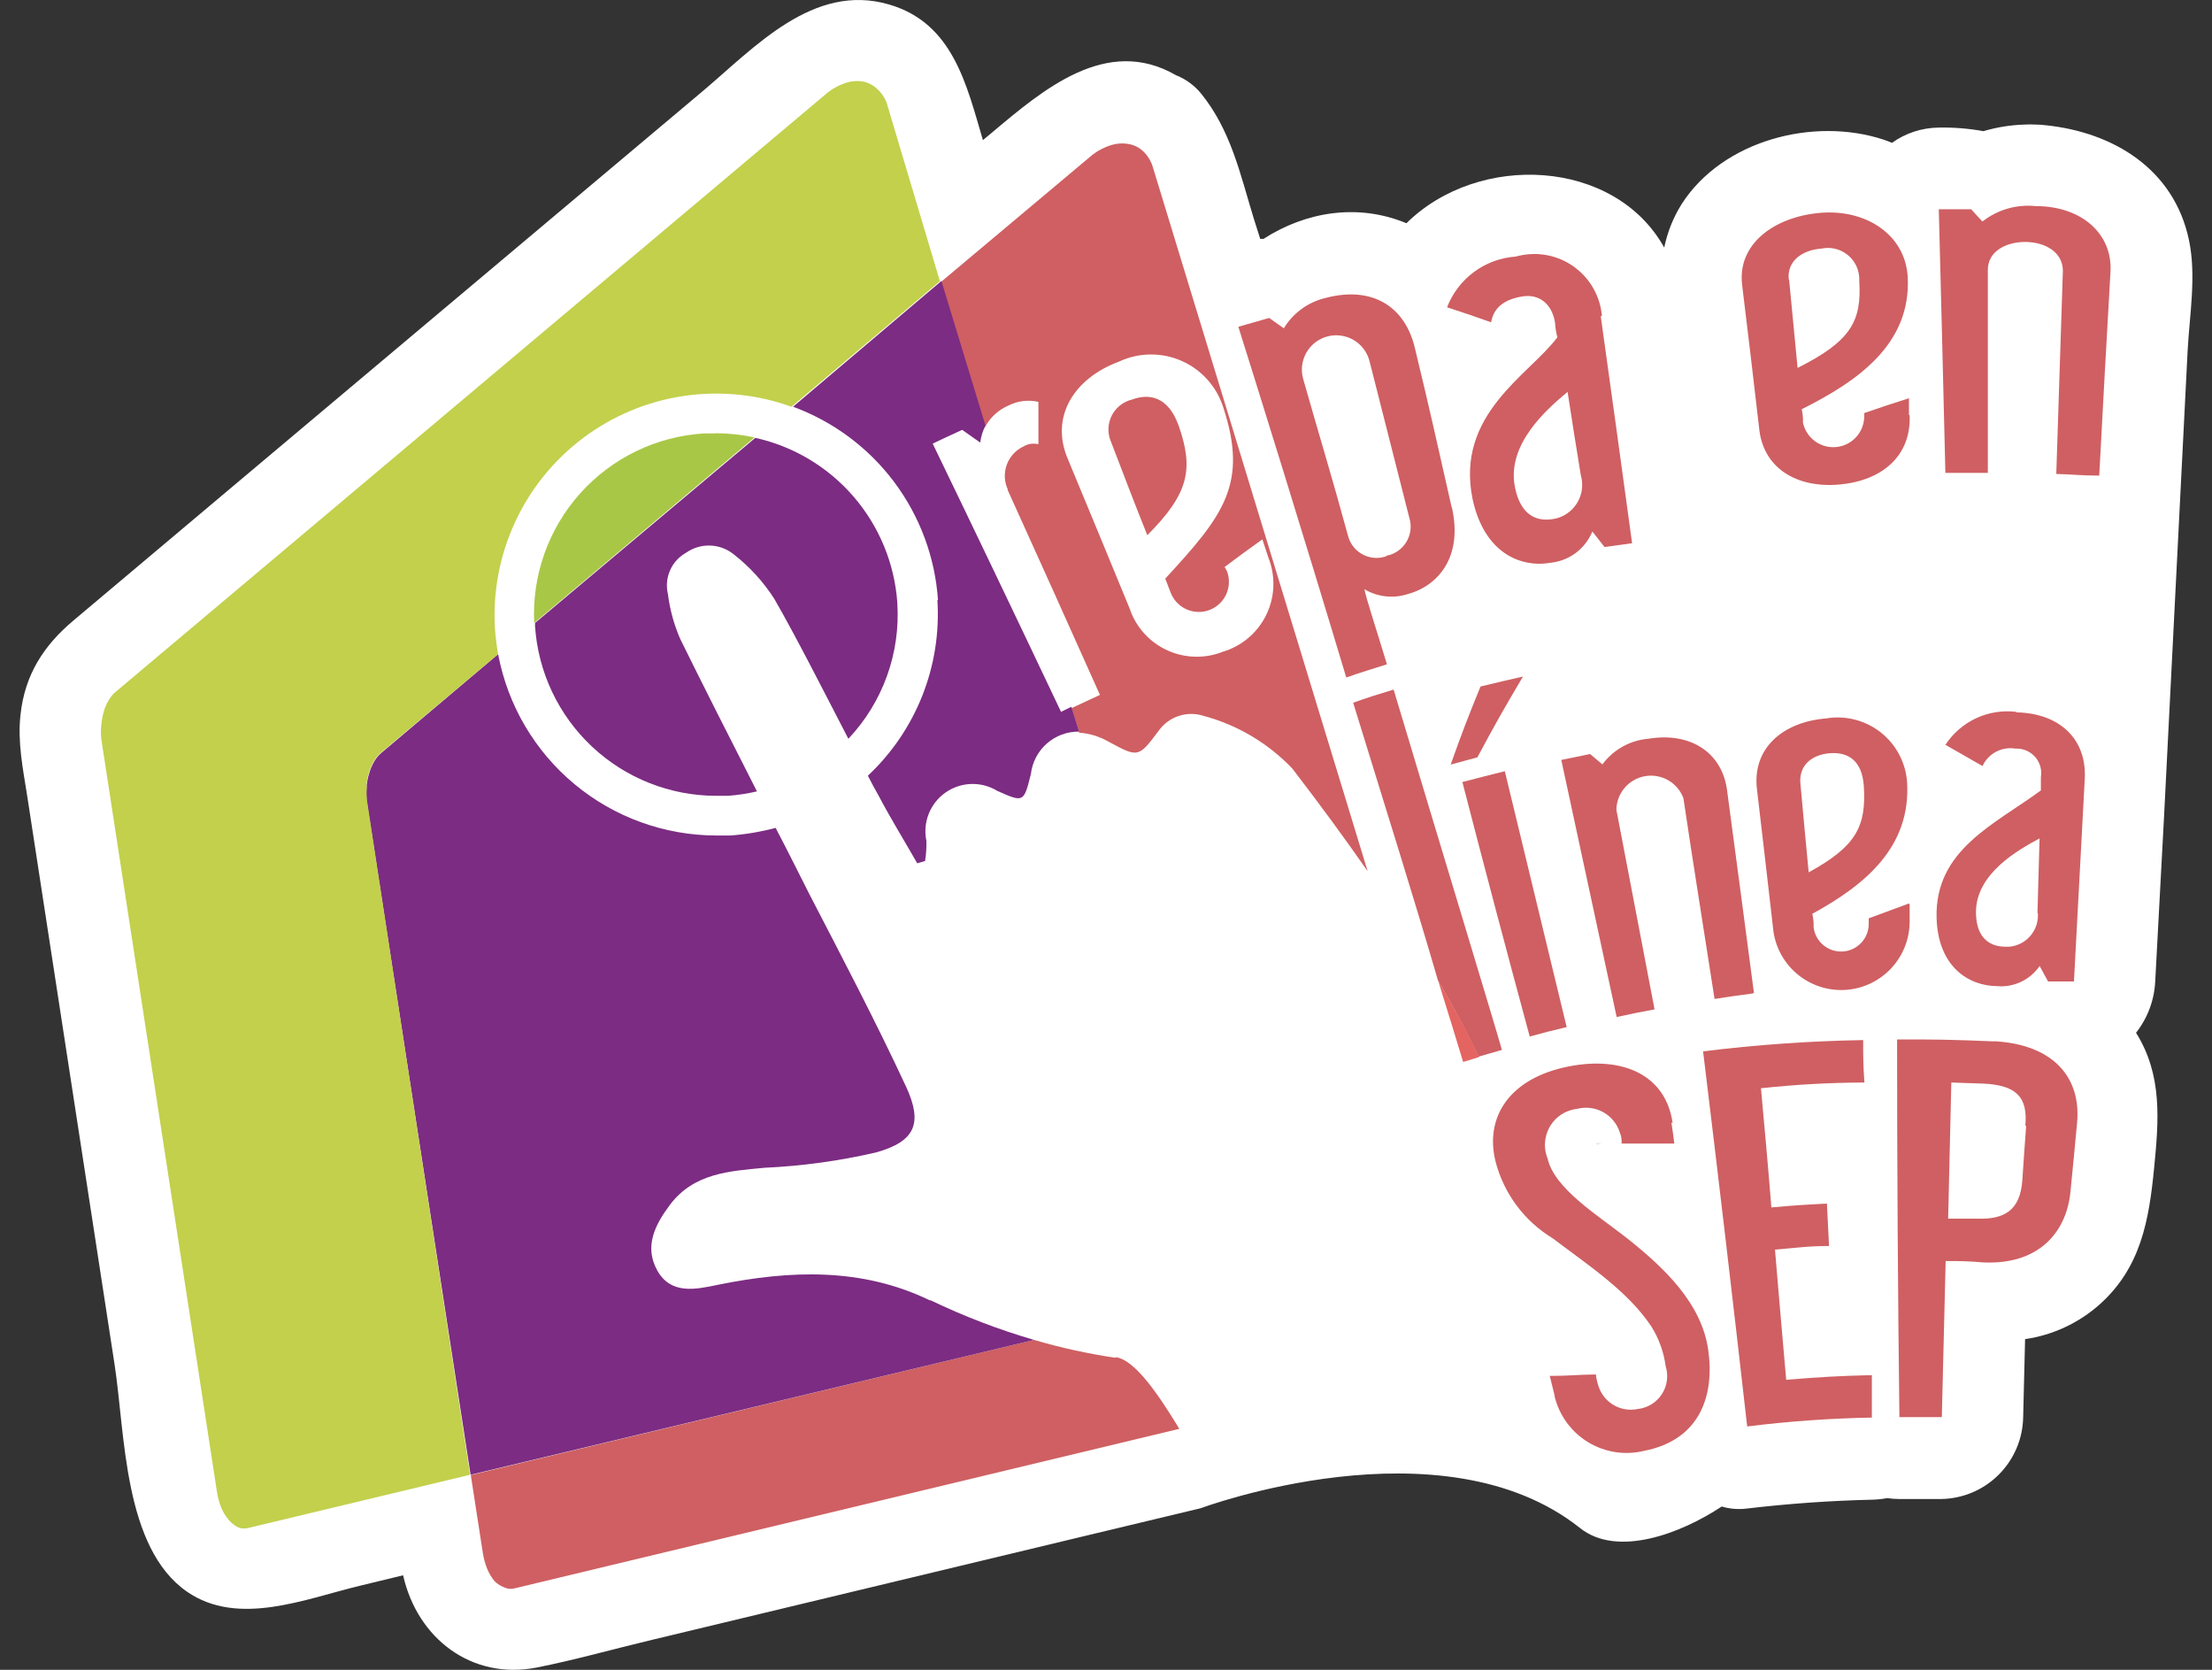 <svg width="106" height="80" viewBox="0 0 106 80" fill="none" xmlns="http://www.w3.org/2000/svg">
<rect x="0" y="0" width="106" height="80" fill="#333333" stroke="none"/>
<path d="M104.833 16.787C104.928 15.056 105.256 13.209 104.896 11.501C104.182 8.1 101.274 6.334 98.028 6C97.87 5.98 97.71 5.969 97.551 5.968C97.376 5.959 97.199 5.959 97.024 5.968C96.354 5.988 95.69 6.094 95.047 6.284C94.338 6.155 93.617 6.098 92.897 6.113C92.095 6.122 91.316 6.377 90.664 6.843C90.531 6.789 90.402 6.736 90.266 6.691C86.909 5.586 82.542 6.723 80.584 9.78C80.184 10.418 79.902 11.123 79.751 11.861C77.373 7.588 70.849 7.285 67.397 10.695C65.054 9.723 62.563 10.149 60.548 11.444H60.39L60.075 10.449C59.421 8.308 58.982 6.237 57.548 4.471C57.228 4.085 56.815 3.785 56.348 3.6C53.026 1.686 49.982 4.295 47.507 6.376L47.102 6.713C46.319 4.07 45.672 1.108 42.606 0.215C38.977 -0.846 36.176 2.261 33.66 4.38L11.344 23.143L3.509 29.737C2.104 30.921 1.188 32.317 0.983 34.243C0.835 35.544 1.097 36.82 1.299 38.105C2.695 47.197 4.092 56.289 5.492 65.382C6.001 68.691 5.912 74.148 8.966 76.26C11.423 77.95 14.625 76.601 17.258 75.97L19.317 75.471C19.996 78.493 22.598 80.498 25.712 79.892C27.505 79.538 29.28 79.036 31.055 78.61L51.968 73.592L57.536 72.259C57.536 72.259 69.096 67.943 75.715 73.207C77.502 74.631 80.55 73.472 82.504 72.177C82.891 72.291 83.297 72.324 83.698 72.275C85.706 72.038 87.712 71.896 89.732 71.849C89.969 71.842 90.204 71.817 90.437 71.773C90.621 71.801 90.806 71.816 90.992 71.817H93.023C94.059 71.801 95.048 71.382 95.781 70.65C96.515 69.917 96.934 68.928 96.951 67.892C96.978 66.648 97.009 65.403 97.043 64.157C98.37 63.965 99.612 63.387 100.614 62.496C102.588 60.733 102.982 58.469 103.226 55.962C103.45 53.679 103.633 51.513 102.36 49.479C102.915 48.774 103.237 47.913 103.279 47.016C103.42 44.387 103.561 41.755 103.702 39.122L104.833 16.787ZM76.536 54.822H76.501C76.959 54.671 76.618 54.784 76.536 54.822Z" fill="white"/>
<path d="M53.452 65.05C52.134 64.856 50.831 64.57 49.552 64.194L22.56 70.668L23.137 74.394C23.177 74.655 23.246 74.91 23.343 75.155C23.427 75.36 23.54 75.553 23.677 75.727C23.806 75.867 23.966 75.975 24.145 76.042C24.292 76.118 24.46 76.14 24.622 76.106L56.515 68.454C55.549 66.875 54.412 65.154 53.468 65.022" fill="#CF5F62"/>
<path d="M58.685 31.19C57.858 31.544 56.924 31.555 56.088 31.221C55.253 30.887 54.584 30.235 54.229 29.409C54.194 29.327 54.163 29.241 54.134 29.156C52.956 26.282 52.356 24.849 51.169 21.985C50.304 19.954 51.485 18.113 53.626 17.324C54.095 17.104 54.606 16.988 55.123 16.983C55.641 16.977 56.154 17.082 56.628 17.292C57.102 17.501 57.525 17.81 57.869 18.197C58.214 18.584 58.471 19.04 58.625 19.534C59.821 23.191 58.625 24.704 55.839 27.722L56.095 28.382C56.162 28.56 56.263 28.723 56.393 28.861C56.522 28.999 56.678 29.111 56.851 29.189C57.023 29.267 57.21 29.311 57.399 29.317C57.589 29.323 57.778 29.292 57.955 29.226C58.133 29.159 58.295 29.058 58.434 28.928C58.572 28.799 58.684 28.643 58.762 28.47C58.84 28.297 58.884 28.111 58.89 27.922C58.896 27.732 58.865 27.543 58.798 27.366L58.685 27.163C59.408 26.623 59.761 26.361 60.494 25.84C60.605 26.188 60.664 26.349 60.778 26.706C60.944 27.12 61.027 27.564 61.022 28.01C61.017 28.457 60.924 28.898 60.748 29.309C60.572 29.72 60.316 30.091 59.997 30.403C59.677 30.715 59.298 30.961 58.884 31.127C58.814 31.152 58.745 31.18 58.672 31.202M55.236 7.977C55.148 7.698 54.991 7.446 54.778 7.244C54.587 7.064 54.346 6.945 54.087 6.9C53.806 6.85 53.517 6.868 53.244 6.951C52.925 7.052 52.626 7.207 52.36 7.408L45.097 13.503L47.209 20.45C47.453 19.996 47.844 19.637 48.318 19.433C48.762 19.205 49.273 19.141 49.761 19.253V21.284C49.639 21.253 49.512 21.247 49.388 21.266C49.264 21.285 49.145 21.329 49.038 21.394C48.669 21.569 48.385 21.881 48.245 22.264C48.105 22.647 48.121 23.069 48.289 23.441C48.288 23.453 48.288 23.466 48.289 23.478C50.067 27.4 50.951 29.361 52.71 33.293L51.349 33.924L51.712 35.102C52.199 35.136 52.671 35.279 53.095 35.519C54.548 36.302 54.548 36.312 55.524 35.011C55.758 34.681 56.09 34.434 56.473 34.305C56.855 34.176 57.269 34.171 57.655 34.291C59.284 34.724 60.761 35.598 61.925 36.817C63.285 38.585 64.482 40.221 65.54 41.743L55.236 7.977Z" fill="#CF5F62"/>
<path d="M56.471 20.37C55.994 19.038 55.11 18.826 54.26 19.139C53.879 19.227 53.549 19.463 53.341 19.794C53.134 20.126 53.067 20.526 53.155 20.907C53.175 20.999 53.205 21.088 53.243 21.173C53.935 22.96 54.26 23.854 54.98 25.641C57.011 23.61 57.191 22.442 56.483 20.39" fill="#CF5F62"/>
<path d="M44.921 28.751C45.02 30.312 44.773 31.876 44.197 33.331C43.621 34.785 42.731 36.094 41.589 37.164C41.76 37.498 41.933 37.824 42.098 38.111C42.675 39.207 43.335 40.274 43.954 41.36L44.33 41.25C44.381 40.931 44.402 40.607 44.393 40.284C44.303 39.851 44.342 39.401 44.505 38.99C44.667 38.579 44.947 38.225 45.308 37.971C45.67 37.716 46.098 37.574 46.54 37.56C46.981 37.546 47.417 37.662 47.794 37.893C49.057 38.452 49.057 38.452 49.401 37.082C49.466 36.518 49.738 35.998 50.164 35.623C50.59 35.248 51.139 35.044 51.707 35.051L51.34 33.861L50.845 34.104C48.811 29.811 46.762 25.528 44.696 21.255C45.255 20.98 45.549 20.857 46.108 20.595L46.973 21.204C47.008 20.92 47.093 20.644 47.226 20.39L45.113 13.461L38.002 19.486C39.931 20.195 41.614 21.446 42.847 23.09C44.08 24.735 44.81 26.701 44.949 28.751" fill="#7C2C82"/>
<path d="M44.554 62.297C41.292 60.718 37.85 60.854 34.396 61.555C33.328 61.779 32.151 62.032 31.5 60.873C30.85 59.714 31.399 58.662 32.109 57.715C33.259 56.199 34.952 56.108 36.641 55.947C38.437 55.864 40.222 55.619 41.974 55.214C43.869 54.687 44.229 53.812 43.417 52.056C41.965 48.936 40.37 45.898 38.776 42.82C38.296 41.872 37.759 40.789 37.168 39.662C36.46 39.852 35.736 39.974 35.005 40.028H34.314C31.834 40.023 29.434 39.152 27.527 37.566C25.621 35.98 24.328 33.779 23.871 31.341L18.291 36.056C18.152 36.17 18.035 36.308 17.944 36.463C17.838 36.638 17.757 36.826 17.701 37.022C17.631 37.232 17.587 37.449 17.568 37.669C17.549 37.893 17.549 38.118 17.568 38.342L22.551 70.655L49.553 64.195C47.855 63.7 46.2 63.066 44.605 62.3" fill="#7C2C82"/>
<path d="M43 28.872C42.867 26.998 42.133 25.218 40.907 23.796C39.681 22.373 38.028 21.384 36.195 20.977L25.639 29.847V29.999C25.785 32.201 26.762 34.265 28.373 35.774C29.983 37.283 32.106 38.124 34.313 38.127H34.885C35.353 38.093 35.817 38.022 36.274 37.915C34.964 35.345 33.603 32.661 32.586 30.589C32.295 29.913 32.1 29.198 32.008 28.467C31.916 28.088 31.951 27.688 32.107 27.33C32.263 26.972 32.532 26.675 32.873 26.484C33.208 26.247 33.611 26.125 34.02 26.137C34.431 26.148 34.826 26.292 35.147 26.547C35.913 27.143 36.573 27.863 37.098 28.679C38.115 30.438 39.454 33.078 40.654 35.395C41.469 34.532 42.098 33.51 42.502 32.393C42.906 31.276 43.075 30.088 43 28.903" fill="#7C2C82"/>
<path d="M34.305 20.766H33.727C31.451 20.907 29.322 21.94 27.8 23.639C26.279 25.339 25.488 27.569 25.599 29.847L36.156 20.958C35.544 20.825 34.921 20.757 34.296 20.756" fill="#A9C746"/>
<path d="M17.551 37.66C17.57 37.439 17.615 37.22 17.684 37.009C17.741 36.814 17.823 36.626 17.927 36.45C18.015 36.294 18.133 36.157 18.274 36.046L23.87 31.341C23.799 30.938 23.749 30.531 23.718 30.122C23.612 28.366 23.943 26.61 24.683 25.013C25.423 23.416 26.548 22.029 27.957 20.974C29.366 19.919 31.014 19.232 32.755 18.972C34.495 18.712 36.273 18.889 37.928 19.487L45.04 13.471L42.514 5.008C42.428 4.729 42.27 4.478 42.056 4.279C41.873 4.099 41.645 3.973 41.396 3.913C41.118 3.86 40.831 3.877 40.562 3.963C40.241 4.059 39.941 4.214 39.678 4.421L5.574 33.119C5.432 33.232 5.313 33.37 5.22 33.526C5.113 33.701 5.03 33.889 4.974 34.085C4.913 34.301 4.873 34.522 4.854 34.745C4.829 34.965 4.829 35.186 4.854 35.405L10.396 71.47C10.435 71.728 10.503 71.98 10.598 72.222C10.684 72.431 10.801 72.626 10.945 72.8C11.064 72.944 11.208 73.065 11.372 73.156C11.52 73.227 11.687 73.248 11.848 73.216L22.525 70.656L17.583 38.333C17.561 38.109 17.561 37.883 17.583 37.66" fill="#C2D04C"/>
<path d="M66.437 26.648C66.263 26.71 66.077 26.738 65.892 26.728C65.707 26.718 65.525 26.672 65.358 26.593C65.19 26.513 65.04 26.401 64.916 26.263C64.792 26.125 64.696 25.964 64.634 25.789C64.615 25.738 64.599 25.685 64.587 25.631C63.766 22.625 63.308 21.182 62.443 18.135C62.387 17.926 62.372 17.708 62.401 17.494C62.429 17.28 62.499 17.073 62.607 16.886C62.715 16.699 62.859 16.535 63.03 16.403C63.202 16.271 63.398 16.175 63.606 16.119C63.815 16.063 64.033 16.048 64.247 16.077C64.462 16.105 64.668 16.175 64.856 16.283C65.043 16.391 65.207 16.535 65.338 16.706C65.47 16.878 65.567 17.074 65.623 17.282C66.396 20.33 66.772 21.792 67.533 24.798C67.647 25.158 67.613 25.549 67.439 25.884C67.265 26.219 66.965 26.471 66.605 26.585C66.549 26.602 66.492 26.616 66.434 26.626M69.567 24.315C68.875 21.267 68.55 19.764 67.817 16.736C67.363 14.703 65.787 13.689 63.551 14.267C63.132 14.362 62.736 14.54 62.387 14.791C62.038 15.042 61.744 15.361 61.521 15.729L60.82 15.233L59.342 15.656C60.226 18.46 62.389 25.388 64.514 32.459C65.146 32.234 65.812 32.032 66.463 31.827C65.904 29.977 65.449 28.625 65.386 28.23C65.689 28.411 66.027 28.525 66.377 28.567C66.727 28.609 67.082 28.577 67.419 28.474C68.9 28.088 70.119 26.705 69.573 24.299" fill="#CF5F62"/>
<path d="M74.463 24.861C73.449 25.044 72.817 24.485 72.593 23.317C72.198 21.283 74.128 19.597 75.119 18.776C75.362 20.371 75.495 21.163 75.751 22.758C75.876 23.179 75.829 23.632 75.621 24.018C75.412 24.405 75.059 24.693 74.639 24.82L74.469 24.861M76.764 15.138C76.728 14.712 76.608 14.298 76.41 13.918C76.213 13.539 75.943 13.202 75.615 12.928C75.287 12.653 74.909 12.446 74.501 12.318C74.093 12.19 73.663 12.144 73.237 12.183C73.033 12.201 72.831 12.238 72.634 12.293C71.912 12.343 71.218 12.598 70.635 13.028C70.053 13.458 69.605 14.046 69.344 14.722C70.196 14.996 70.623 15.148 71.456 15.441C71.579 14.731 72.088 14.346 72.941 14.204C73.793 14.062 74.384 14.598 74.519 15.467C74.531 15.701 74.569 15.932 74.63 16.158C73.31 17.946 69.732 19.825 70.566 23.907C71.125 26.5 72.871 27.22 74.336 26.958C74.768 26.908 75.179 26.742 75.525 26.48C75.872 26.217 76.141 25.866 76.307 25.464L76.891 26.209L78.211 26.026C77.614 21.669 77.317 19.496 76.708 15.148" fill="#CF5F62"/>
<path d="M85.718 13.392C85.627 12.508 86.35 11.978 87.297 11.908C87.688 11.829 88.094 11.908 88.426 12.129C88.758 12.349 88.99 12.692 89.069 13.083C89.094 13.211 89.103 13.341 89.097 13.471C89.217 15.391 88.69 16.348 86.141 17.627L85.734 13.392M91.478 19.894V19.079C90.616 19.354 90.187 19.496 89.334 19.79C89.34 19.861 89.34 19.933 89.334 20.005C89.318 20.367 89.171 20.71 88.919 20.971C88.668 21.232 88.33 21.391 87.969 21.42C87.608 21.449 87.249 21.345 86.959 21.127C86.67 20.909 86.47 20.593 86.397 20.238C86.408 20.026 86.388 19.813 86.337 19.607C88.98 18.284 91.601 16.506 91.418 13.247C91.285 11.213 89.385 10.004 87.203 10.2C85.02 10.396 83.249 11.684 83.483 13.645C83.817 16.377 83.972 17.709 84.294 20.472C84.468 22.443 86.113 23.396 88.147 23.213C90.18 23.03 91.601 21.852 91.51 19.872" fill="#CF5F62"/>
<path d="M100.569 22.786C99.735 22.786 99.331 22.726 98.538 22.707C98.64 19.455 98.745 16.211 98.854 12.975C98.854 12.091 98.021 11.602 97.076 11.592C96.132 11.583 95.258 12.04 95.258 12.925V22.657H93.224C93.123 18.447 93.018 14.236 92.908 10.026H94.462C94.673 10.259 94.778 10.38 94.999 10.613C95.721 10.045 96.636 9.78 97.55 9.874C99.761 9.874 101.229 11.207 101.137 13.004C100.945 16.266 100.771 19.528 100.597 22.777" fill="#CF5F62"/>
<path d="M71.974 50.306C71.63 49.078 68.63 39.204 66.783 33.037C66.132 33.232 65.491 33.434 64.844 33.668C66.356 38.572 67.891 43.457 68.905 46.966C69.692 48.321 70.343 49.54 70.856 50.622L71.955 50.306" fill="#CF5F62"/>
<path d="M70.878 50.645C70.36 49.536 69.7 48.317 68.917 46.985C69.425 48.62 69.842 49.972 70.114 50.878L70.878 50.645Z" fill="#E46461"/>
<path d="M70.814 36.279L69.517 36.63C70.053 35.127 70.338 34.375 70.947 32.891C71.771 32.689 72.175 32.597 72.981 32.414C72.065 33.959 71.629 34.729 70.796 36.286" fill="#CF5F62"/>
<path d="M75.102 49.201C74.382 49.372 74.016 49.463 73.305 49.659C72.207 45.604 71.131 41.54 70.078 37.467C70.912 37.243 71.319 37.151 72.112 36.949L75.077 49.211" fill="#CF5F62"/>
<path d="M84.001 47.594C83.272 47.686 82.896 47.749 82.163 47.859C81.664 44.651 81.147 41.449 80.67 38.241C80.535 37.878 80.277 37.574 79.942 37.382C79.607 37.189 79.214 37.119 78.833 37.185C78.452 37.251 78.106 37.448 77.855 37.743C77.604 38.037 77.463 38.41 77.458 38.797L79.287 48.358C78.557 48.491 78.2 48.57 77.471 48.725L74.818 36.409L76.198 36.125L76.789 36.621C77.048 36.27 77.379 35.979 77.761 35.767C78.142 35.555 78.564 35.427 78.999 35.392C81.033 35.058 82.526 36.075 82.76 37.852C83.196 41.092 83.622 44.323 84.049 47.562" fill="#CF5F62"/>
<path d="M86.278 37.559C86.187 36.675 86.815 36.157 87.68 36.087C88.546 36.018 89.234 36.422 89.316 37.666C89.436 39.586 88.959 40.543 86.673 41.793C86.512 40.094 86.43 39.251 86.278 37.556M91.479 43.284L89.55 43.997V44.209C89.563 44.552 89.444 44.887 89.215 45.144C88.987 45.4 88.668 45.558 88.326 45.584C87.983 45.61 87.644 45.503 87.379 45.284C87.115 45.065 86.945 44.752 86.907 44.411C86.917 44.199 86.897 43.986 86.847 43.779C89.373 42.4 91.583 40.581 91.388 37.464C91.323 36.583 90.911 35.763 90.243 35.185C89.574 34.607 88.704 34.319 87.822 34.382C87.728 34.382 87.633 34.401 87.538 34.417C85.445 34.578 83.96 35.838 84.194 37.808C84.51 40.543 84.674 41.872 84.987 44.648C85.112 45.466 85.542 46.207 86.191 46.721C86.84 47.236 87.659 47.486 88.485 47.422C89.31 47.358 90.081 46.983 90.642 46.375C91.203 45.766 91.514 44.967 91.511 44.139V43.325" fill="#CF5F62"/>
<path d="M97.655 43.745C97.685 44.142 97.555 44.535 97.296 44.838C97.036 45.14 96.666 45.328 96.269 45.358H96.12C95.173 45.358 94.69 44.749 94.69 43.7C94.69 41.843 96.72 40.716 97.737 40.167L97.636 43.741M96.619 34.104C95.963 34.025 95.297 34.131 94.697 34.41C94.098 34.689 93.588 35.13 93.225 35.683L95.002 36.7C95.138 36.407 95.366 36.167 95.651 36.017C95.937 35.866 96.263 35.813 96.581 35.866C96.736 35.858 96.891 35.881 97.037 35.933C97.183 35.986 97.317 36.066 97.431 36.17C97.546 36.274 97.639 36.4 97.705 36.54C97.771 36.68 97.809 36.832 97.816 36.987C97.819 37.07 97.813 37.154 97.8 37.236V37.868C95.59 39.494 92.719 40.71 92.802 43.965C92.865 46.312 94.327 47.234 95.707 47.246C96.101 47.279 96.496 47.207 96.854 47.037C97.211 46.867 97.517 46.606 97.74 46.28L98.144 47.022H99.385L99.903 37.309C100.004 35.389 98.675 34.17 96.632 34.129" fill="#CF5F62"/>
<path d="M80.092 53.771C80.152 54.169 80.183 54.361 80.234 54.787H77.707C77.721 54.6 77.69 54.411 77.616 54.238C77.482 53.829 77.197 53.486 76.82 53.279C76.442 53.072 75.999 53.016 75.582 53.123C75.356 53.148 75.136 53.217 74.936 53.326C74.736 53.435 74.559 53.583 74.416 53.761C74.273 53.939 74.167 54.143 74.103 54.362C74.04 54.581 74.019 54.81 74.044 55.037C74.062 55.195 74.102 55.35 74.161 55.498C74.477 56.941 76.567 58.223 77.951 59.309C79.757 60.74 81.544 62.439 81.86 64.678C82.176 66.916 81.424 68.985 78.813 69.503C78.359 69.617 77.887 69.64 77.424 69.572C76.962 69.503 76.517 69.343 76.116 69.102C75.715 68.861 75.366 68.543 75.088 68.166C74.811 67.789 74.611 67.361 74.499 66.907V66.866C74.408 66.481 74.357 66.298 74.266 65.919C75.159 65.919 75.608 65.859 76.476 65.849C76.493 66.025 76.531 66.199 76.587 66.367C76.701 66.76 76.96 67.096 77.311 67.307C77.662 67.517 78.08 67.588 78.481 67.504C78.896 67.459 79.277 67.252 79.539 66.928C79.802 66.604 79.926 66.189 79.883 65.773C79.874 65.666 79.853 65.56 79.82 65.458C79.731 64.785 79.5 64.139 79.141 63.563C78.014 61.858 76.094 60.607 74.404 59.325C73.051 58.505 72.07 57.19 71.67 55.659C71.133 53.524 72.33 51.645 75.197 51.087C77.777 50.591 79.829 51.503 80.155 53.812" fill="#CF5F62"/>
<path d="M89.76 67.914C87.743 67.949 85.728 68.091 83.726 68.341C83.048 62.358 82.344 56.367 81.613 50.37C84.159 50.054 86.719 49.874 89.284 49.83C89.284 50.632 89.284 51.039 89.344 51.863C87.687 51.867 86.032 51.959 84.386 52.138C84.591 54.421 84.702 55.561 84.885 57.847C85.902 57.756 86.479 57.715 87.547 57.664L87.648 59.695C86.631 59.695 86.094 59.786 85.058 59.868C85.27 62.366 85.374 63.617 85.595 66.105C87.231 65.972 88.055 65.922 89.7 65.881V67.914" fill="#CF5F62"/>
<path d="M97.095 53.935C97.013 54.952 96.985 55.498 96.912 56.537C96.811 58.008 96.028 58.432 94.74 58.384H93.356L93.508 51.863L95.024 51.914C96.603 51.983 97.187 52.545 97.054 53.944M95.57 49.893C93.704 49.814 92.769 49.792 90.909 49.801C90.909 55.824 90.946 61.856 91.02 67.895H93.053C93.123 64.908 93.164 63.405 93.237 60.418C93.833 60.407 94.43 60.428 95.024 60.481C97.654 60.61 99.015 59.088 99.217 57.105C99.341 55.795 99.413 55.135 99.533 53.815C99.748 51.605 98.377 50.026 95.532 49.883" fill="#CF5F62"/>
</svg>
